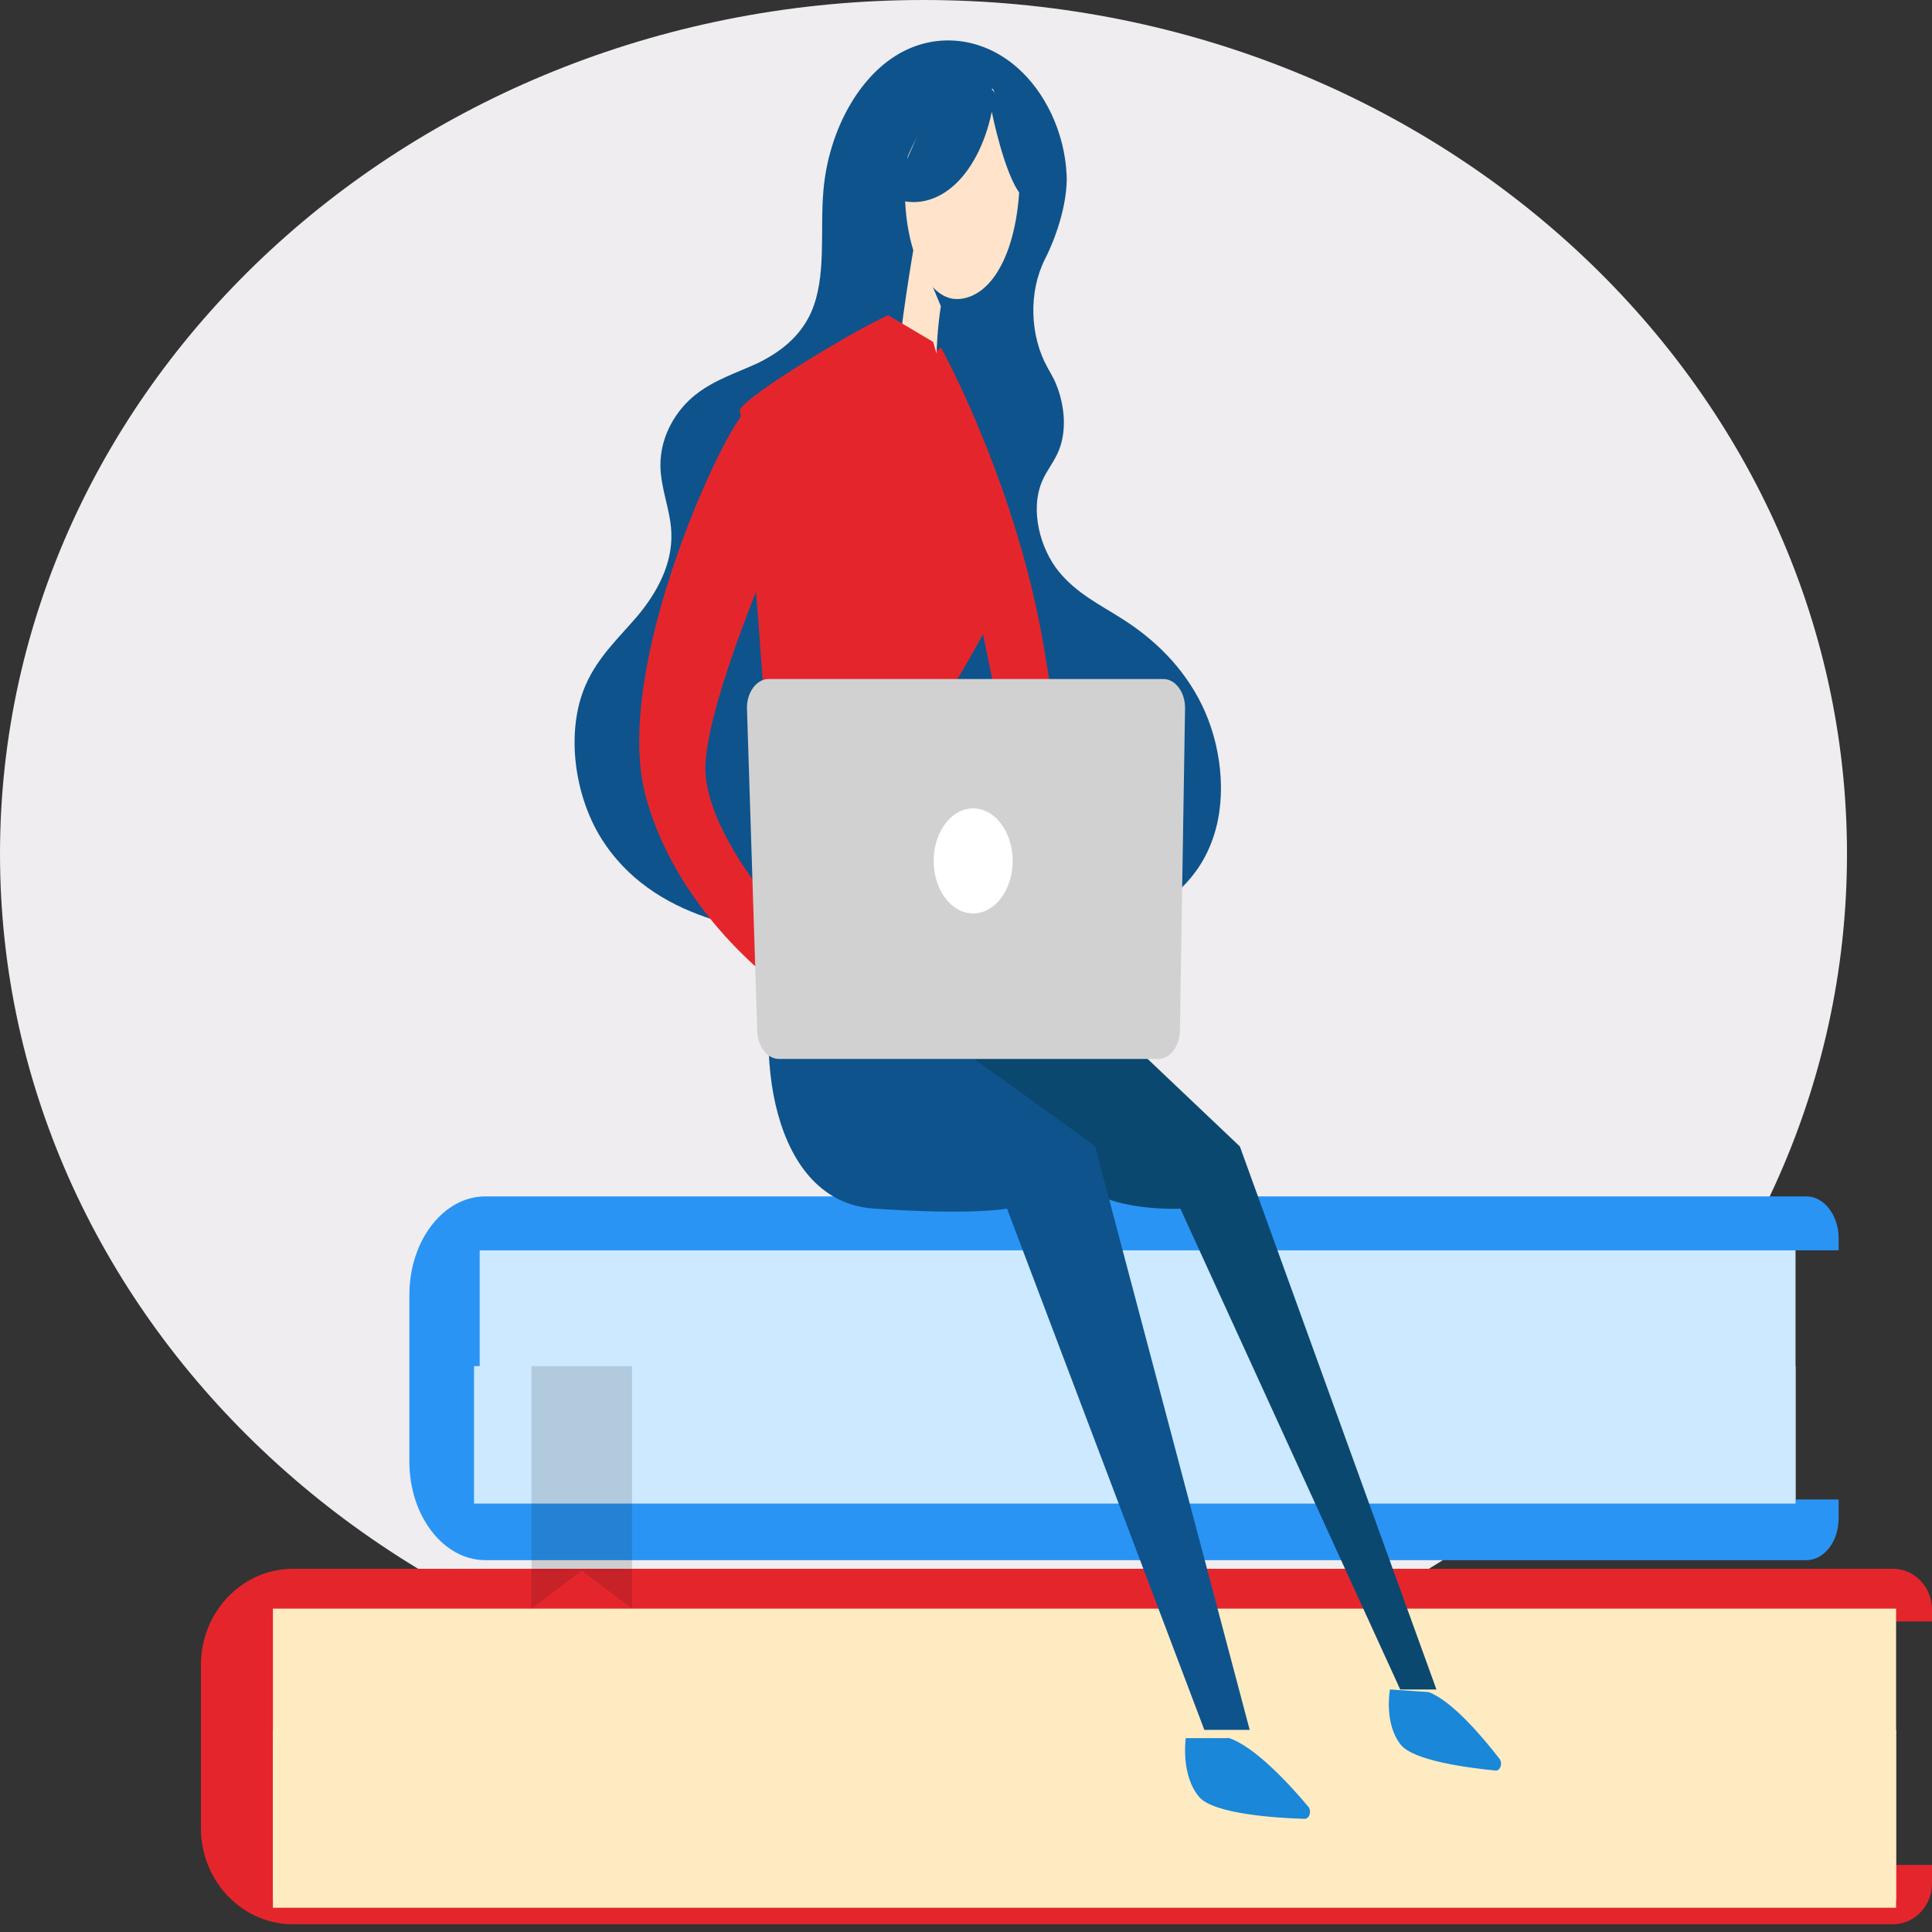 <svg width="250" height="250" viewBox="0 0 250 250" fill="none" xmlns="http://www.w3.org/2000/svg">
<rect x="0" y="0" width="250" height="250" fill="#333333" stroke="none"/>
<path d="M119.5 221C185.498 221 239 171.527 239 110.5C239 49.472 185.498 0 119.5 0C53.502 0 0 49.472 0 110.5C0 171.527 53.502 221 119.5 221Z" fill="#EFEDEF"/>
<path d="M37.02 209.783V241.327H250V243.699C250 246.628 247.737 249 244.949 249H37.938C31.346 249 26 243.44 26 236.546V215.454C26 208.56 31.346 203 37.938 203H244.949C247.737 203 250 205.372 250 208.301V209.82H37.02V209.783Z" fill="#E4262C"/>
<path d="M35.316 208.158H245.354V246.861H35.316V208.158Z" fill="#FFEBC2"/>
<path d="M35.316 223.85H245.354V245.816H35.316V223.85Z" fill="#FFEBC2"/>
<path d="M61.338 160.041H232.342V194.56H61.338V160.041Z" fill="#CCE9FF"/>
<path d="M62.069 161.749V194.031H237.918V196.474C237.918 199.484 236.031 201.884 233.741 201.884H62.81C57.387 201.884 52.974 196.169 52.974 189.145V167.551C52.974 160.527 57.387 154.812 62.81 154.812H233.741C236.031 154.812 237.918 157.255 237.918 160.222V161.792H62.069V161.749Z" fill="#2A94F4"/>
<path d="M135.572 47.605C133.255 43.475 133.053 37.803 135.236 33.492C136.983 30.042 138.159 25.776 138.024 22.645C137.755 17.018 135.169 11.844 131.642 8.758C127.007 4.674 120.827 4.084 115.822 7.261C110.818 10.438 107.19 17.245 106.552 24.642C106.082 29.952 106.989 35.761 104.973 40.389C103.495 43.702 100.775 45.654 98.088 46.97C95.367 48.241 92.512 49.103 90.026 51.054C87.541 53.006 85.425 56.364 85.458 60.267C85.492 63.217 86.735 65.939 86.869 68.844C87.071 73.11 84.854 76.876 82.503 79.69C80.118 82.504 77.397 84.954 75.785 88.63C73.132 94.712 74.374 102.926 77.733 108.372C81.092 113.817 86.13 116.858 91.168 118.628C104.94 123.529 119.45 120.352 133.658 120.035C138.058 119.944 142.559 120.125 146.824 118.628C151.09 117.13 155.255 113.681 157.035 108.235C158.849 102.79 157.942 96.164 155.524 91.217C153.105 86.271 149.31 82.685 145.313 80.144C142.424 78.283 139.334 76.831 136.983 73.927C134.632 71.022 133.255 66.076 134.833 62.309C135.438 60.857 136.446 59.722 137.017 58.27C138.159 55.456 137.688 51.871 136.412 49.148C136.177 48.694 135.908 48.195 135.572 47.605Z" fill="#0E538C"/>
<path d="M61.338 176.777H232.342V194.56H61.338V176.777Z" fill="#CCE9FF"/>
<path d="M139.69 128.66L160.439 148.352L185.874 218.618H181.189L152.742 156.408C152.742 156.408 143.037 156.856 139.69 152.828C136.344 148.8 117.101 131.345 117.101 131.345L139.69 128.66Z" fill="#0B4870"/>
<path d="M101.072 122.385C97.172 136.147 99.933 155.487 113.048 156.386C126.162 157.286 130.304 156.386 130.304 156.386L155.843 223.849H161.71L141.693 148.291L117.362 130.75L101.072 122.385Z" fill="#0E538C"/>
<path d="M121.77 44.978C124.905 50.796 132.43 66.906 135.251 84.806C138.073 102.706 145.911 128.661 145.911 128.661H136.819L128.04 86.148L119.889 46.321L121.77 44.978Z" fill="#E4262C"/>
<path d="M131.926 20.232C132.406 30.976 128.982 38.343 124.085 38.693C119.189 39.044 115.989 29.309 117.461 20.232C120.885 12.164 125.557 11.506 125.557 11.506H128.501L131.926 20.232Z" fill="#FFE3CA"/>
<path d="M128.334 14.465C127.487 18.613 125.612 22.183 123.193 24.209C120.774 26.234 117.872 26.717 115.241 25.463L121.833 10.461H127.487L132.899 17.311L132.083 25.173C129.966 22.617 128.334 14.465 128.334 14.465Z" fill="#0E538C"/>
<path d="M121.747 39.63C120.905 44.966 121.168 50.561 121.168 51.422C120.379 53.143 116.697 52.713 116.171 46.688C116.96 38.941 118.538 30.334 118.538 30.334L119.853 35.068L121.747 39.63Z" fill="#FFE3CA"/>
<path d="M114.928 40.795C110.679 42.65 96.404 51.248 95.725 53.059C96.744 58.036 101.842 131.799 101.842 131.799H124.955C124.955 131.799 121.896 91.071 123.595 88.356C125.294 85.641 130.733 76.138 130.053 74.78C129.373 73.422 120.74 44.234 120.74 44.234L114.928 40.795Z" fill="#E4262C"/>
<path d="M96.343 53.348C93.046 56.706 79.186 86.93 83.559 103.049C87.933 119.169 102.231 128.661 102.231 128.661V119.796C102.231 119.796 90.624 107.527 91.297 98.572C91.97 89.617 100.044 71.258 100.044 71.258L96.343 53.348Z" fill="#E4262C"/>
<path d="M149.878 137.028H100.789C99.255 137.028 97.988 135.345 97.988 133.308L96.654 91.586C96.654 89.548 97.921 87.865 99.456 87.865H150.545C152.079 87.865 153.346 89.548 153.346 91.586L152.679 133.308C152.679 135.345 151.412 137.028 149.878 137.028Z" fill="#D1D1D1"/>
<path d="M158.897 224.865C162.361 225.914 167.051 231.112 169.29 233.782C169.745 234.307 169.465 235.356 168.835 235.356C165.231 235.26 157.078 234.736 155.188 232.542C152.738 229.681 153.438 224.913 153.438 224.913H158.897V224.865ZM184.862 218.953C187.941 220.097 192 224.961 194.03 227.583C194.485 228.156 194.135 229.157 193.54 229.109C190.146 228.775 182.867 227.869 181.223 225.724C179.053 222.958 179.858 218.619 179.858 218.619L184.862 218.953Z" fill="#1A87D8"/>
<path d="M125.929 118.2C128.752 118.2 131.04 115.156 131.04 111.401C131.04 107.646 128.752 104.602 125.929 104.602C123.106 104.602 120.817 107.646 120.817 111.401C120.817 115.156 123.106 118.2 125.929 118.2Z" fill="white"/>
<path opacity="0.14" d="M81.785 208.158L75.279 203.227L68.773 208.158V176.777H81.785V208.158Z" fill="#0C0C0C"/>
</svg>
